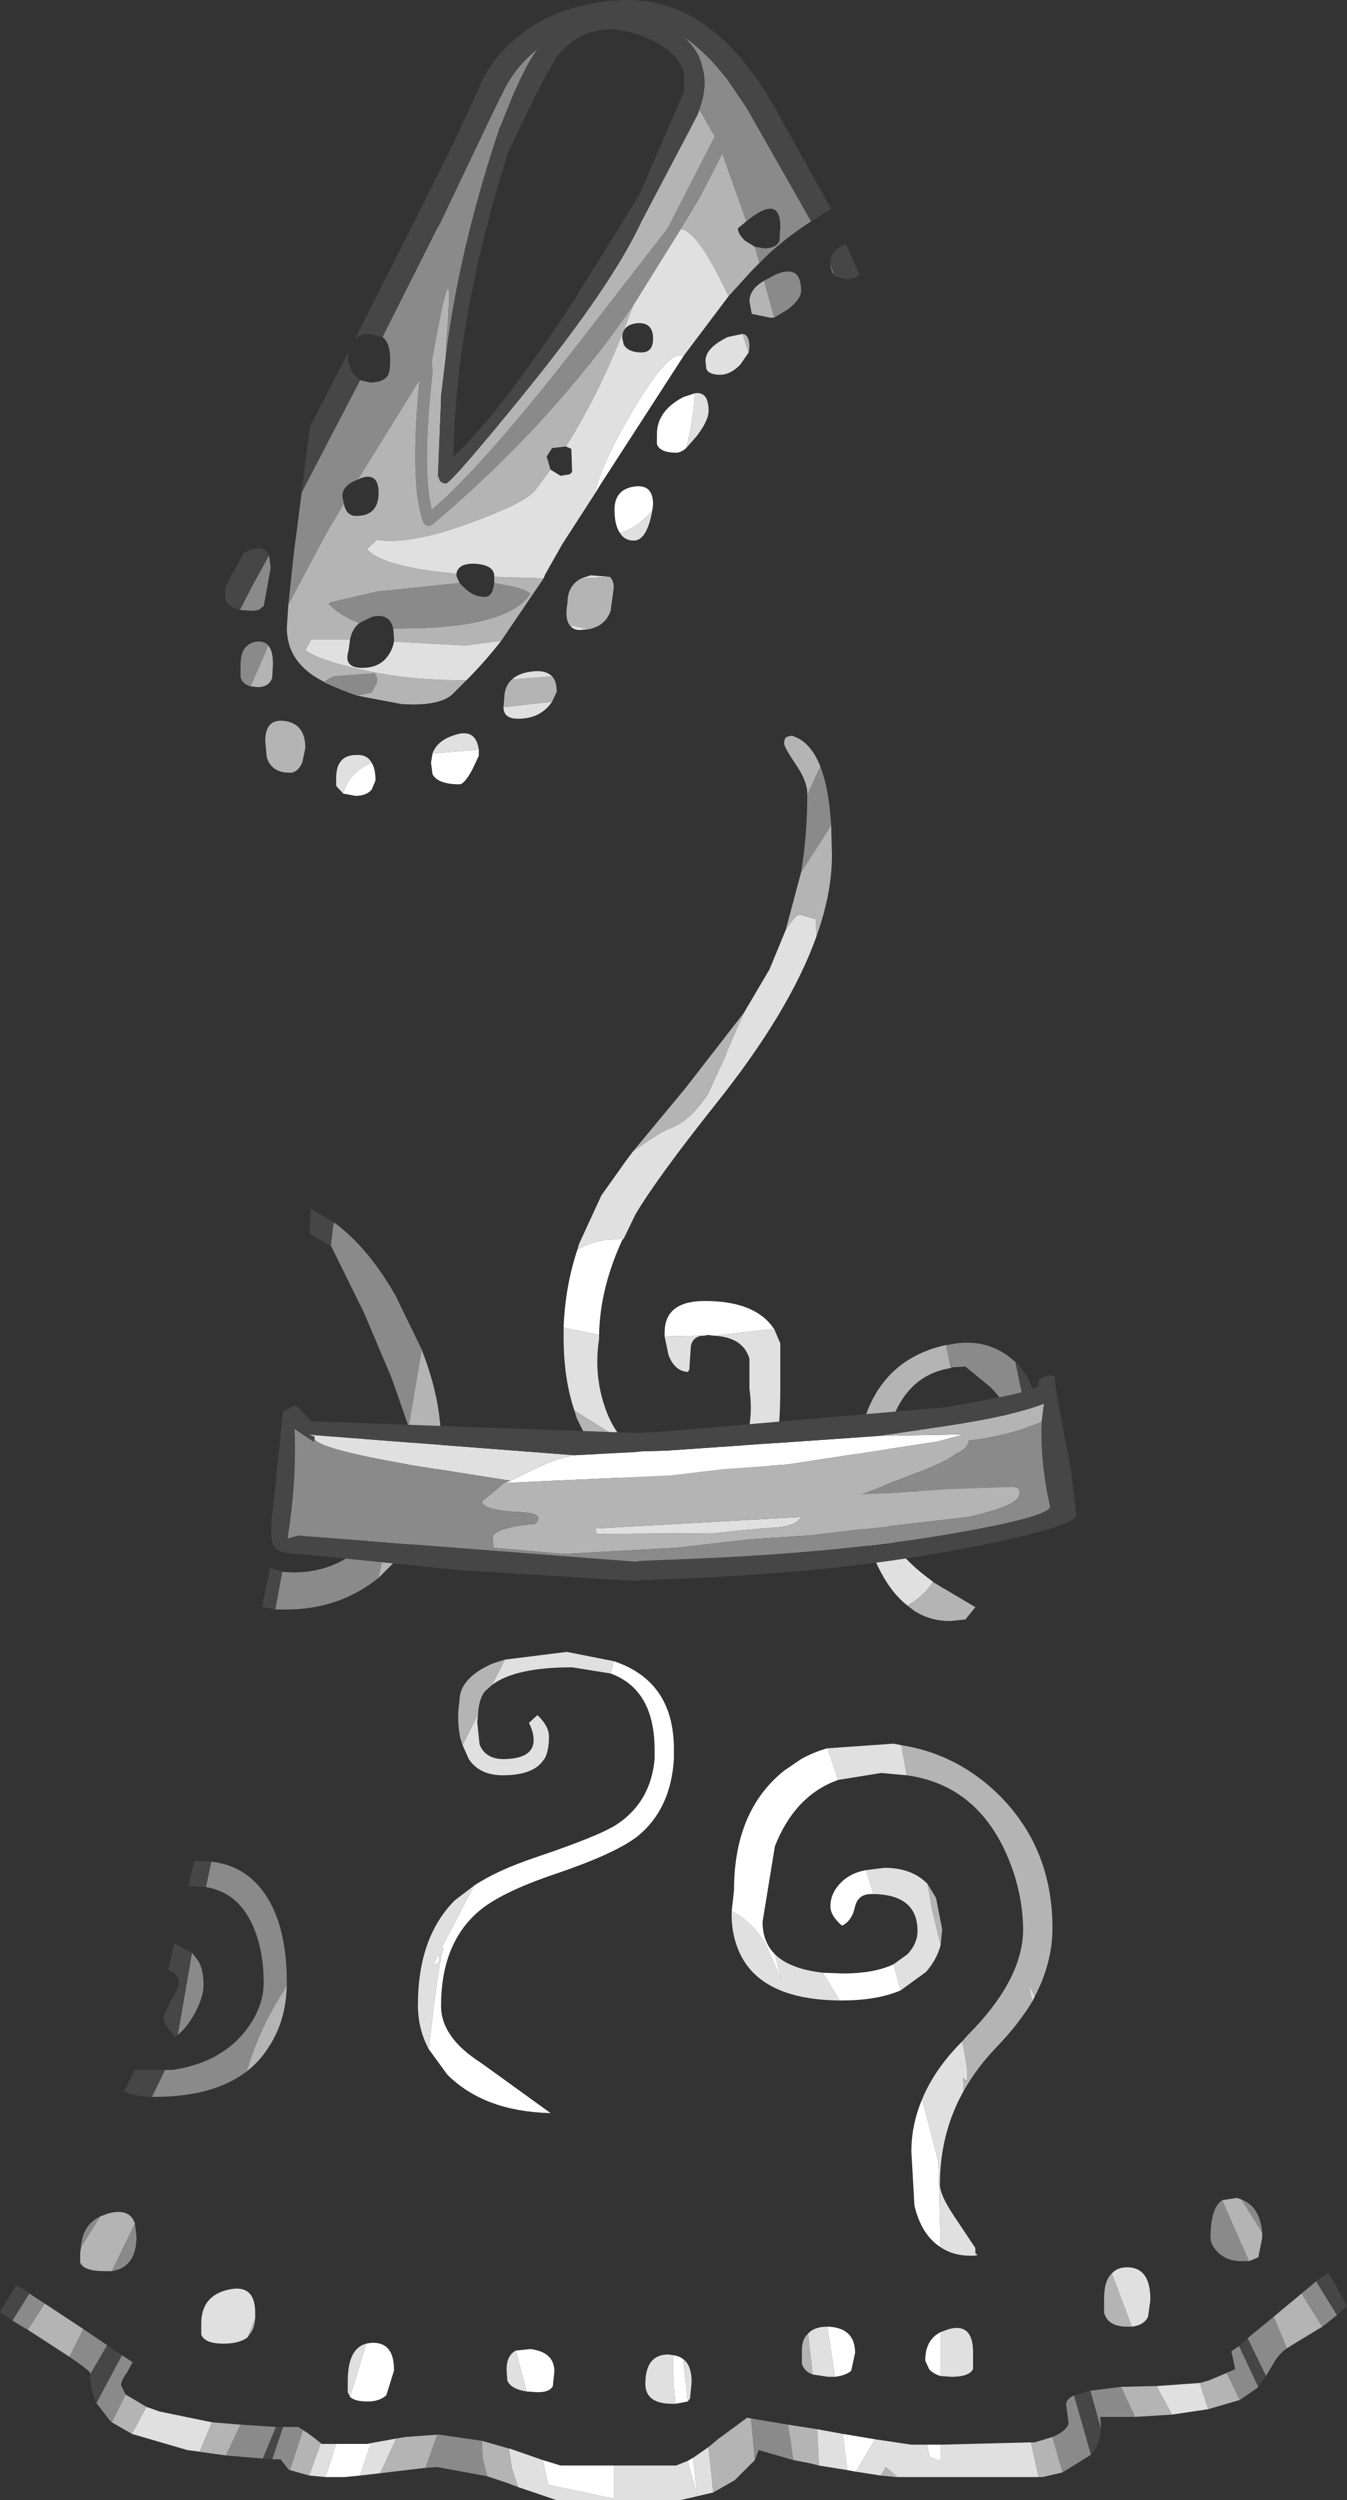 <?xml version="1.0" encoding="UTF-8" standalone="no"?>
<svg xmlns:ffdec="https://www.free-decompiler.com/flash" xmlns:xlink="http://www.w3.org/1999/xlink" ffdec:objectType="shape" height="162.1px" width="87.35px" xmlns="http://www.w3.org/2000/svg">
  <rect width="100%" height="100%" fill="#333333" stroke="none"/>
  <g transform="matrix(1.0, 0.0, 0.0, 1.0, 39.85, 136.1)">
    <path d="M8.55 -121.75 L7.0 -126.1 6.95 -126.05 5.5 -123.25 4.3 -121.25 1.25 -116.35 Q-4.1 -108.6 -11.8 -102.1 L-12.0 -102.0 -12.25 -102.05 -12.4 -102.25 Q-13.3 -104.65 -12.65 -111.45 L-16.65 -105.0 Q-17.65 -104.65 -17.65 -103.9 L-17.55 -103.45 -18.7 -101.5 -21.15 -96.9 -20.8 -100.2 -20.3 -104.05 -20.3 -104.15 -16.5 -111.45 -15.85 -111.3 Q-15.0 -111.3 -14.7 -111.75 -14.55 -112.0 -14.55 -112.8 -14.55 -113.9 -15.05 -114.25 L-11.55 -121.2 -11.3 -121.65 -8.25 -128.05 -7.55 -129.5 -7.3 -130.0 Q-6.45 -131.8 -4.95 -132.95 -5.55 -132.25 -6.55 -130.0 L-7.4 -127.9 -7.5 -127.7 -7.5 -127.65 Q-10.1 -119.85 -10.95 -112.9 L-10.9 -114.05 Q-10.3 -121.35 -11.85 -112.65 L-11.8 -112.05 -11.8 -112.0 Q-12.5 -105.65 -11.85 -103.05 -8.55 -105.85 -2.4 -113.75 L3.45 -121.3 6.5 -127.25 5.5 -129.0 Q6.05 -130.55 5.7 -131.7 5.45 -132.95 4.35 -133.8 5.9 -132.8 7.35 -130.9 L8.2 -129.65 8.6 -129.05 12.75 -121.75 Q10.75 -120.45 9.4 -119.05 L9.1 -120.1 9.7 -120.0 Q10.5 -120.0 10.7 -120.5 L10.75 -121.4 Q10.75 -123.55 8.55 -121.75 M14.3 -118.2 L14.1 -118.5 14.0 -118.85 14.0 -118.9 14.3 -118.2 M9.7 -117.9 L10.45 -118.3 Q12.1 -119.0 12.1 -117.25 12.1 -116.7 11.25 -116.05 L10.35 -115.5 9.7 -117.9 M13.35 -86.4 Q13.9 -85.0 14.05 -82.6 L13.45 -81.65 12.1 -79.55 Q12.5 -81.95 12.5 -84.55 L12.65 -84.9 13.35 -86.4 M21.5 -48.9 L21.6 -48.9 Q23.85 -49.4 25.5 -48.2 L26.0 -47.8 26.65 -44.65 27.0 -42.9 27.15 -42.35 27.1 -42.3 26.65 -41.15 Q25.75 -39.35 23.95 -38.8 L23.3 -40.95 Q24.75 -41.65 25.65 -44.3 25.65 -44.8 24.4 -46.15 L22.75 -47.5 21.9 -47.45 21.8 -47.4 21.5 -48.9 M19.9 -41.7 Q20.15 -42.25 20.75 -42.25 L21.45 -41.95 19.9 -41.7 M41.15 10.5 L40.6 10.5 Q39.75 10.5 39.15 9.95 38.65 9.45 38.65 9.0 38.65 7.05 39.4 6.55 L41.15 10.5 M40.65 6.5 Q41.85 6.95 42.0 8.65 L40.65 6.5 M44.55 12.6 L45.45 11.85 45.5 11.8 46.85 14.0 45.9 14.75 44.55 12.6 M43.6 16.15 Q43.1 16.5 42.75 17.1 L42.25 17.95 41.05 15.5 42.75 14.1 43.6 16.15 M41.75 18.65 L41.65 18.75 40.55 19.5 39.7 17.75 40.25 17.5 40.0 16.35 40.5 16.0 41.75 18.65 M33.75 20.6 L31.5 20.6 31.55 21.4 30.85 18.9 32.85 18.65 33.75 20.6 M30.9 23.05 L29.05 24.2 28.4 21.9 Q29.25 21.55 29.45 21.05 L29.3 19.9 Q29.2 19.5 29.8 19.2 L30.9 23.05 M11.6 23.4 L9.35 22.75 9.1 23.4 8.85 20.7 11.25 21.1 11.6 23.4 M-8.25 24.45 L-11.5 23.85 -12.25 23.9 -11.5 21.75 -11.35 21.75 -8.6 22.15 -8.55 23.25 -8.25 24.45 M-21.05 24.05 L-21.15 24.0 -21.65 23.35 -22.2 23.35 -21.5 21.25 -20.5 21.25 -20.2 21.45 -21.05 24.05 M-22.8 23.3 L-25.2 23.1 -24.25 21.1 -21.95 21.25 -22.8 23.3 M-32.6 20.95 L-32.75 20.8 -33.6 19.7 -31.95 16.6 -31.25 17.05 -31.6 17.7 Q-32.0 18.25 -32.0 18.55 L-31.7 19.15 -32.6 20.95 M-34.0 17.85 L-34.0 17.75 Q-34.1 17.55 -35.35 16.7 L-34.45 14.9 -32.9 15.95 -34.0 17.85 M-38.05 14.95 L-38.4 14.75 -39.05 14.35 -37.95 12.6 -36.95 13.25 -38.05 14.95 M-22.4 -100.1 L-22.3 -99.3 -22.5 -98.15 -22.75 -96.8 -22.95 -96.65 Q-23.1 -96.5 -23.5 -96.5 L-24.3 -96.55 -23.5 -98.1 -22.4 -100.1 M-7.8 -98.3 L-6.75 -98.1 Q-5.75 -97.9 -5.45 -97.6 -6.95 -95.35 -13.9 -95.35 L-14.35 -95.35 Q-14.6 -96.4 -15.75 -96.1 L-16.55 -95.7 Q-17.75 -96.15 -18.55 -96.95 L-18.4 -97.05 -15.4 -97.75 -10.05 -98.3 -9.75 -98.0 Q-9.15 -97.4 -8.4 -97.4 -7.9 -97.4 -7.8 -98.3 M-18.85 -91.9 L-18.25 -92.25 -15.55 -92.45 -15.4 -92.15 -15.4 -91.85 -15.75 -91.2 -16.7 -91.0 Q-17.75 -91.35 -18.8 -91.85 L-18.85 -91.9 M-23.6 -91.6 Q-24.15 -91.75 -24.25 -92.2 L-24.25 -93.0 Q-24.25 -94.35 -23.2 -94.5 -22.7 -94.55 -22.45 -94.25 L-23.6 -91.6 M-18.2 -56.85 Q-16.0 -55.25 -14.2 -52.1 L-12.5 -48.6 -13.35 -43.6 -14.45 -46.75 -16.25 -51.0 -18.3 -55.15 -18.3 -55.2 -18.4 -55.3 -18.25 -56.6 -18.2 -56.8 -18.2 -56.85 M-15.3 -33.8 Q-16.3 -33.0 -17.45 -32.5 -19.2 -31.75 -21.3 -31.75 L-21.35 -31.75 -22.0 -31.75 -21.55 -34.2 -20.9 -34.15 -20.85 -34.15 Q-16.75 -34.15 -14.55 -38.25 L-14.3 -38.65 -15.3 -33.8 M-20.0 -43.55 L-19.45 -43.55 Q-16.55 -43.55 -15.75 -42.3 L-15.55 -41.05 Q-15.55 -40.35 -16.05 -38.95 -16.75 -37.05 -17.8 -37.05 -18.95 -37.05 -19.2 -37.6 L-19.25 -38.2 Q-19.25 -38.8 -18.5 -39.7 -17.75 -40.65 -17.75 -40.9 -17.75 -41.55 -18.0 -41.25 L-19.75 -41.25 -20.35 -41.2 -20.1 -42.9 -20.0 -43.55 M-26.15 -15.4 Q-23.45 -15.1 -22.15 -12.4 -21.25 -10.45 -21.25 -7.6 L-21.25 -7.4 -21.4 -7.1 Q-22.7 -5.15 -23.55 -2.75 L-23.85 -1.8 Q-26.0 -0.15 -29.85 -0.15 L-30.0 -0.15 -29.15 -1.9 -28.65 -1.9 Q-25.6 -2.35 -23.95 -4.4 -22.75 -5.95 -22.75 -7.55 -22.75 -9.5 -23.35 -11.0 -24.3 -13.4 -26.5 -13.75 L-26.15 -15.4 M-27.4 -9.5 L-26.95 -8.9 Q-26.65 -8.3 -26.65 -7.4 -26.65 -6.65 -27.2 -5.6 -27.75 -4.6 -28.35 -4.15 L-28.3 -4.3 -27.4 -9.5 M-31.1 8.05 L-31.0 8.9 Q-31.0 10.9 -32.6 11.15 L-31.1 8.05 M-34.6 9.6 Q-34.5 8.15 -33.35 7.6 L-34.6 9.6" fill="#8a8a8a" fill-rule="evenodd" stroke="none"/>
    <path d="M4.3 -121.25 L5.5 -123.25 6.95 -126.05 7.0 -126.1 8.55 -121.75 8.0 -121.3 Q8.0 -120.95 8.45 -120.5 L9.1 -120.1 9.4 -119.05 8.9 -118.55 7.4 -116.9 7.0 -117.7 Q5.3 -121.15 4.3 -121.25 M5.5 -129.0 L6.5 -127.25 3.45 -121.3 -2.4 -113.75 Q-8.55 -105.85 -11.85 -103.05 -12.5 -105.65 -11.8 -112.0 L-11.8 -112.05 -11.85 -112.65 Q-10.3 -121.35 -10.9 -114.05 L-10.95 -112.9 -11.25 -110.4 -11.25 -110.15 -11.45 -105.25 -11.3 -104.9 -11.15 -104.8 -10.95 -104.75 Q-10.6 -104.75 -5.65 -110.85 -0.15 -117.65 1.75 -121.75 L4.75 -127.45 5.4 -128.7 5.5 -129.0 M-21.15 -96.9 L-18.7 -101.5 -17.55 -103.45 Q-17.4 -102.65 -16.75 -102.65 -15.3 -102.65 -15.3 -104.15 -15.3 -105.5 -16.45 -105.1 L-16.65 -105.0 -12.65 -111.45 Q-13.3 -104.65 -12.4 -102.25 L-12.25 -102.05 -12.0 -102.0 -11.8 -102.1 Q-4.1 -108.6 1.25 -116.35 L1.15 -116.15 Q-0.7 -111.05 -3.15 -107.15 L-4.05 -107.05 -4.4 -106.5 -4.15 -105.65 -5.15 -104.3 Q-5.8 -103.5 -9.35 -102.2 -13.3 -100.75 -15.4 -101.1 L-16.05 -100.5 Q-15.1 -99.35 -10.25 -98.9 L-10.25 -98.75 -10.05 -98.3 -15.4 -97.75 -18.4 -97.05 -18.55 -96.95 Q-17.75 -96.15 -16.55 -95.7 -17.0 -95.35 -17.15 -94.65 L-19.65 -94.65 -20.05 -93.95 Q-19.25 -93.35 -16.9 -92.8 -13.7 -92.0 -9.95 -92.0 L-9.6 -92.0 -10.5 -91.1 Q-11.35 -90.3 -13.8 -90.45 L-16.7 -91.0 -15.75 -91.2 -15.4 -91.85 -15.4 -92.15 -15.55 -92.45 -18.25 -92.25 -18.85 -91.9 Q-21.25 -93.1 -21.25 -95.4 L-21.15 -96.9 M10.35 -115.5 L10.1 -115.5 8.9 -115.75 8.75 -116.55 Q8.75 -117.35 9.7 -117.9 L10.35 -115.5 M-7.8 -98.7 L-4.6 -98.6 -7.35 -94.55 -9.7 -94.25 -14.3 -94.5 -14.3 -94.75 -14.35 -95.35 -13.9 -95.35 Q-6.95 -95.35 -5.45 -97.6 -5.75 -97.9 -6.75 -98.1 L-7.8 -98.3 -7.8 -98.7 M8.3 -114.45 L8.35 -114.45 Q8.75 -114.35 8.75 -113.6 L8.7 -113.25 8.3 -114.45 M12.5 -84.55 L12.5 -84.65 Q12.5 -85.45 11.75 -86.55 11.0 -87.65 11.0 -87.9 11.0 -88.3 11.25 -88.35 L11.5 -88.4 Q12.7 -88.05 13.35 -86.4 L12.65 -84.9 12.5 -84.55 M14.05 -82.6 L14.1 -80.65 Q14.1 -78.2 13.1 -75.4 L13.05 -76.5 12.0 -76.8 Q11.75 -76.8 11.1 -75.8 L12.1 -79.55 13.45 -81.65 14.05 -82.6 M0.9 -42.4 L1.6 -41.85 Q1.8 -41.75 2.05 -41.6 L0.3 -40.25 -0.4 -40.85 -1.4 -42.05 -2.45 -44.15 -2.6 -44.65 0.2 -42.9 0.9 -42.4 M1.2 -61.45 L4.6 -65.55 8.4 -70.45 7.3 -67.95 7.2 -67.65 6.1 -65.25 6.1 -65.2 5.65 -64.6 Q4.75 -63.4 3.65 -62.95 3.25 -62.9 1.2 -61.45 M23.95 -38.8 L22.1 -38.55 Q20.2 -38.55 19.75 -39.45 19.5 -39.9 19.65 -40.45 L19.85 -41.65 19.9 -41.7 21.45 -41.95 21.65 -41.6 21.85 -40.8 23.3 -40.95 23.95 -38.8 M21.8 -47.4 Q18.95 -46.95 17.9 -43.75 L17.5 -40.65 17.5 -40.45 17.4 -40.55 15.75 -42.0 Q16.5 -47.8 21.5 -48.9 L21.8 -47.4 M20.65 -33.55 L20.7 -33.5 23.4 -31.9 22.75 -31.1 21.75 -31.0 Q20.5 -31.0 19.45 -31.65 L19.0 -32.0 Q20.15 -32.7 20.65 -33.55 M20.3 -13.95 L20.85 -13.05 21.25 -11.0 21.15 -10.0 20.6 -12.25 20.3 -13.95 M18.6 -22.95 Q20.2 -22.7 21.6 -22.05 23.55 -21.15 25.15 -19.5 28.4 -16.1 28.4 -11.1 28.4 -8.85 27.25 -6.65 L26.85 -7.45 27.1 -6.35 Q26.2 -4.85 24.75 -3.35 23.5 -2.05 22.65 -0.55 L22.6 -1.4 Q23.2 -0.55 22.55 -3.75 L22.9 -4.15 Q26.5 -7.75 26.5 -11.05 26.45 -13.75 25.25 -16.25 23.25 -20.4 18.95 -21.0 L18.6 -22.95 M-7.95 -26.85 L-8.4 -26.45 Q-8.8 -25.95 -8.85 -24.95 L-9.85 -22.95 -10.0 -23.4 Q-10.25 -24.65 -10.05 -25.85 -10.05 -27.3 -7.9 -28.25 L-7.1 -28.5 -7.95 -26.85 M42.0 8.65 L42.0 9.0 41.75 10.25 41.15 10.5 39.4 6.55 40.35 6.4 40.65 6.5 42.0 8.65 M45.9 14.75 L44.25 15.75 43.6 16.15 42.75 14.1 44.55 12.6 45.9 14.75 M40.55 19.5 L38.5 20.1 37.95 18.4 38.5 18.25 39.7 17.75 40.55 19.5 M36.15 20.45 L33.75 20.6 32.85 18.65 34.95 18.6 35.15 18.6 36.15 20.45 M29.05 24.2 L27.75 24.5 27.5 24.5 27.0 22.25 27.25 22.25 28.4 21.9 29.05 24.2 M18.35 24.5 L18.25 24.5 17.25 24.4 17.6 23.85 18.35 24.5 M13.25 23.75 L12.65 23.6 11.6 23.4 11.25 21.1 13.15 21.4 13.25 23.75 M9.1 23.4 L7.8 24.7 6.4 25.5 6.1 22.55 6.7 22.05 8.6 20.65 8.85 20.7 9.1 23.4 M-6.25 25.15 L-7.05 24.85 -8.25 24.45 -8.55 23.25 -8.6 22.15 -6.85 22.65 -6.65 23.95 -6.25 25.15 M-12.25 23.9 L-15.2 24.25 -14.15 22.0 -13.55 21.9 -11.5 21.75 -12.25 23.9 M-19.8 24.4 L-21.05 24.05 -20.2 21.45 Q-19.65 21.8 -19.05 22.3 L-19.8 24.4 M-25.2 23.1 L-27.7 22.75 -26.9 22.85 -26.1 20.95 -24.25 21.1 -25.2 23.1 M-31.3 21.7 L-32.6 20.95 -31.7 19.15 -30.35 19.95 -31.3 21.7 M-35.35 16.7 L-38.05 14.95 -36.95 13.25 -34.45 14.9 -35.35 16.7 M33.55 14.75 L33.25 14.75 Q32.0 14.75 31.75 13.85 L31.75 12.9 Q31.75 11.75 32.25 11.3 L33.55 14.75 M12.85 17.85 Q12.3 17.65 12.15 17.15 L12.15 16.3 Q12.15 15.55 12.55 15.2 L12.85 17.85 M-0.3 -98.7 Q-0.05 -98.45 -0.05 -98.0 L-0.25 -96.5 Q-0.6 -95.5 -1.7 -95.3 L-2.55 -95.5 -2.85 -95.5 Q-3.25 -95.9 -3.05 -97.0 -3.05 -98.15 -2.15 -98.6 L-0.3 -98.7 M-7.2 -90.25 L-7.15 -90.8 Q-7.15 -91.6 -6.65 -92.05 L-4.05 -92.25 Q-3.75 -91.95 -3.75 -91.25 L-4.05 -90.6 -7.2 -90.25 M-20.05 -87.6 L-20.25 -86.65 Q-20.55 -86.0 -21.05 -86.0 -22.25 -86.0 -22.55 -87.0 L-22.65 -88.05 Q-22.65 -89.55 -21.35 -89.35 -20.05 -89.15 -20.05 -87.6 M-22.45 -94.25 Q-22.15 -93.9 -22.15 -93.05 L-22.2 -92.15 Q-22.4 -91.55 -23.15 -91.55 L-23.6 -91.6 -22.45 -94.25 M-12.5 -48.6 L-12.45 -48.45 Q-11.25 -45.35 -11.25 -42.55 L-11.45 -41.3 -11.65 -39.9 Q-11.65 -38.7 -12.45 -37.25 -12.95 -36.35 -13.8 -35.3 L-15.3 -33.8 -14.3 -38.65 Q-13.15 -41.0 -13.15 -42.65 L-13.35 -43.6 -12.5 -48.6 M-21.25 -7.4 Q-21.3 -5.15 -22.35 -3.5 -22.95 -2.5 -23.85 -1.8 L-23.55 -2.75 Q-22.7 -5.15 -21.4 -7.1 L-21.25 -7.4 M-32.6 11.15 L-33.1 11.15 Q-34.4 11.15 -34.65 10.6 L-34.65 10.0 -34.6 9.6 -33.35 7.6 -32.8 7.4 Q-31.45 7.05 -31.1 8.05 L-32.6 11.15 M-23.3 14.2 Q-23.35 14.8 -23.55 15.1 L-23.8 15.45 -23.3 14.2" fill="#b4b4b4" fill-rule="evenodd" stroke="none"/>
    <path d="M4.3 -121.25 Q5.3 -121.15 7.0 -117.7 L7.4 -116.9 4.5 -113.05 4.2 -113.05 Q3.25 -113.05 0.9 -109.0 -0.85 -105.95 -1.3 -104.05 L-3.4 -100.8 -4.5 -98.85 -4.6 -98.6 -7.8 -98.7 -7.8 -98.75 Q-7.8 -99.45 -9.0 -99.55 -10.15 -99.6 -10.25 -98.9 -15.1 -99.35 -16.05 -100.5 L-15.4 -101.1 Q-13.3 -100.75 -9.35 -102.2 -5.8 -103.5 -5.15 -104.3 L-4.15 -105.65 -3.5 -105.25 -2.9 -105.35 -2.75 -105.5 -2.8 -107.0 -3.15 -107.15 Q-0.7 -111.05 1.15 -116.15 L1.25 -116.35 4.3 -121.25 M2.5 -114.15 Q2.5 -115.2 1.5 -115.15 0.5 -115.05 0.5 -114.2 L0.6 -113.75 Q0.9 -113.25 1.75 -113.25 2.5 -113.25 2.5 -114.15 M8.7 -113.25 L8.15 -112.45 Q7.5 -111.8 6.85 -111.8 6.1 -111.8 5.95 -112.2 L5.9 -112.7 Q5.9 -113.55 7.35 -114.25 L8.3 -114.45 8.7 -113.25 M5.2 -110.6 Q6.1 -110.75 6.1 -109.45 6.1 -108.85 5.35 -107.85 L4.65 -107.05 Q5.1 -108.7 5.2 -110.6 M2.45 -103.0 Q2.1 -101.05 1.25 -101.05 0.65 -101.05 0.35 -101.55 1.4 -101.8 2.45 -103.0 M13.1 -75.4 Q11.35 -70.5 6.55 -64.5 2.7 -59.65 1.35 -57.35 L0.6 -55.8 -0.55 -55.7 -0.65 -55.7 Q-1.7 -55.5 -2.4 -55.1 L-2.3 -55.45 -0.85 -58.6 0.75 -60.85 1.2 -61.45 Q3.25 -62.9 3.65 -62.95 4.75 -63.4 5.65 -64.6 L6.1 -65.2 6.1 -65.25 7.2 -67.65 7.3 -67.95 8.4 -70.45 10.05 -73.25 11.1 -75.8 Q11.75 -76.8 12.0 -76.8 L13.05 -76.5 13.1 -75.4 M-1.0 -49.55 L-1.0 -49.3 Q-1.35 -47.05 -0.65 -44.95 -0.15 -43.4 0.9 -42.4 L0.2 -42.9 -2.6 -44.65 Q-3.3 -46.7 -3.3 -49.4 L-3.3 -50.05 -3.2 -50.0 -1.0 -49.55 M2.05 -41.6 Q3.55 -40.8 5.75 -40.8 L6.2 -40.8 7.1 -39.8 8.15 -38.95 6.1 -38.55 Q2.5 -38.55 0.3 -40.25 L2.05 -41.6 M8.65 -43.05 L8.7 -43.4 Q8.95 -44.7 8.75 -46.05 L8.75 -48.0 Q8.35 -49.4 6.45 -49.5 L10.35 -49.95 10.75 -49.0 10.75 -46.15 Q10.75 -43.5 10.45 -42.2 L9.05 -42.9 8.65 -43.05 M5.65 -49.5 Q5.05 -49.4 4.95 -48.8 L4.85 -47.3 4.75 -47.15 Q3.9 -47.2 3.5 -48.25 L3.25 -49.45 5.65 -49.5 M17.5 -40.45 L17.4 -39.85 Q17.4 -37.15 18.3 -35.8 19.0 -34.75 20.65 -33.55 20.15 -32.7 19.0 -32.0 17.65 -33.05 16.75 -35.3 15.85 -37.45 15.6 -39.8 15.6 -41.0 15.75 -42.0 L17.4 -40.55 17.5 -40.45 M18.95 -21.0 L17.3 -21.15 14.5 -20.7 14.0 -22.2 13.8 -22.75 18.1 -23.05 18.6 -22.95 18.95 -21.0 M10.4 -9.4 Q11.35 -8.45 13.5 -8.2 L14.6 -6.4 Q9.3 -6.45 8.0 -9.75 7.55 -10.9 7.6 -12.2 8.85 -11.55 9.75 -10.15 L10.8 -7.8 10.4 -9.4 M18.1 -8.75 L19.0 -9.4 Q19.65 -10.1 19.65 -10.9 19.65 -13.25 16.8 -13.3 L16.3 -14.85 17.5 -15.0 Q19.3 -15.0 20.3 -13.95 L20.6 -12.25 21.15 -10.0 Q20.9 -9.05 20.2 -8.25 L18.55 -7.05 18.1 -8.75 M27.25 -6.65 L27.1 -6.35 26.85 -7.45 27.25 -6.65 M22.65 -0.55 Q21.1 2.2 21.1 5.55 21.1 6.2 22.0 7.55 L23.4 9.65 23.4 10.0 Q23.75 10.15 23.1 10.15 21.95 10.15 21.15 9.6 L21.0 4.05 19.95 0.0 Q20.75 -1.95 22.55 -3.75 23.2 -0.55 22.6 -1.4 L22.65 -0.55 M-12.05 -3.25 Q-12.75 -4.55 -12.75 -6.1 -12.75 -10.5 -10.35 -12.9 L-9.1 -13.85 -11.25 -9.75 -11.05 -9.8 Q-11.3 -9.8 -12.05 -3.25 M-0.25 -27.6 L-2.75 -28.0 Q-6.45 -28.0 -7.95 -26.85 L-7.1 -28.5 -3.1 -29.0 -0.05 -28.4 -0.25 -27.6 M-8.85 -24.95 L-8.9 -24.45 -8.75 -23.0 Q-8.4 -22.1 -7.3 -22.05 L-7.1 -22.05 Q-5.35 -22.1 -5.25 -23.15 -5.2 -23.7 -5.55 -24.4 L-5.0 -24.9 Q-4.25 -24.2 -4.25 -23.5 -4.25 -22.55 -4.55 -22.05 L-4.6 -22.0 Q-5.25 -21.0 -7.25 -21.0 -8.75 -21.0 -9.45 -22.05 L-9.85 -22.95 -8.85 -24.95 M38.5 20.1 L36.15 20.45 35.15 18.6 37.95 18.4 38.5 20.1 M27.5 24.5 L18.35 24.5 17.6 23.85 17.25 24.4 15.65 24.15 16.9 22.05 19.25 22.4 20.25 22.4 20.45 23.2 21.15 23.45 21.15 22.4 27.0 22.25 27.5 24.5 M15.1 24.05 L13.25 23.75 13.15 21.4 14.8 21.7 15.1 24.05 M6.4 25.5 L4.25 26.0 -3.75 26.0 -6.25 25.15 -6.65 23.95 -6.85 22.65 -6.8 22.65 -4.65 23.4 -4.3 25.0 -0.05 25.9 -0.05 23.75 4.0 23.75 4.75 23.45 5.35 25.7 5.1 23.25 6.1 22.55 6.4 25.5 M-15.2 24.25 L-16.5 24.4 -15.8 22.3 -14.15 22.0 -15.2 24.25 M-18.75 24.5 L-19.8 24.4 -19.05 22.3 -19.0 22.35 -18.05 22.35 -18.75 24.5 M-27.7 22.75 L-31.3 21.7 -30.35 19.95 -29.5 20.25 -26.1 20.95 -26.9 22.85 -27.7 22.75 M32.25 11.3 Q32.6 10.9 33.25 10.9 34.75 10.9 34.75 13.0 L34.6 14.1 Q34.35 14.65 33.55 14.75 L32.25 11.3 M21.15 15.1 L21.7 14.9 Q23.25 14.5 23.25 16.4 L23.25 17.5 Q23.0 18.0 21.85 18.0 L21.15 17.95 21.15 15.1 M3.8 16.6 L3.8 18.0 3.95 19.75 3.75 19.75 Q2.0 19.75 2.0 18.45 2.0 16.55 3.5 16.55 L3.8 16.6 M4.75 19.6 L4.45 16.85 Q5.0 17.25 5.0 18.35 L4.9 19.4 4.75 19.6 M14.3 18.0 L13.85 18.0 12.85 17.85 12.55 15.2 Q12.95 14.75 13.8 14.75 L14.3 18.0 M-2.15 -98.6 L-1.55 -98.8 -0.3 -98.7 -2.15 -98.6 M-1.7 -95.3 L-2.25 -95.25 Q-2.65 -95.25 -2.85 -95.5 L-2.55 -95.5 -1.7 -95.3 M-14.3 -94.5 L-9.7 -94.25 -7.35 -94.55 Q-8.4 -93.2 -9.6 -92.0 L-9.95 -92.0 Q-13.7 -92.0 -16.9 -92.8 -19.25 -93.35 -20.05 -93.95 L-19.65 -94.65 -17.15 -94.65 -17.25 -93.9 Q-17.6 -92.8 -16.35 -92.8 -15.3 -92.8 -14.75 -93.5 -14.4 -93.95 -14.3 -94.5 M-6.65 -92.05 Q-6.2 -92.45 -5.45 -92.55 -4.5 -92.7 -4.05 -92.25 L-6.65 -92.05 M-4.05 -90.6 Q-4.8 -89.5 -6.25 -89.5 -7.2 -89.5 -7.2 -90.25 L-4.05 -90.6 M-11.8 -87.25 Q-11.5 -88.1 -10.35 -88.45 -9.0 -88.9 -8.8 -87.5 L-11.8 -87.25 M-17.6 -84.65 L-18.05 -85.15 -18.05 -85.65 Q-18.05 -87.15 -16.75 -87.15 -16.05 -87.2 -15.75 -86.65 -17.2 -86.05 -17.6 -84.65 M-11.4 -9.25 L-11.4 -9.4 -11.75 -8.75 Q-11.25 -8.75 -11.4 -9.25 M-17.15 19.3 L-17.3 19.0 -17.3 18.3 Q-17.3 16.15 -16.1 15.85 L-17.15 19.3 M-5.7 18.95 Q-6.7 18.8 -6.95 18.25 L-7.0 17.55 Q-7.0 16.6 -6.4 16.3 L-5.7 18.95 M-23.8 15.45 Q-24.35 15.85 -25.35 15.85 -26.6 15.85 -26.8 15.25 L-26.8 14.55 Q-26.8 12.75 -25.05 12.35 -23.3 11.95 -23.3 13.85 L-23.3 14.2 -23.8 15.45" fill="#e0e0e0" fill-rule="evenodd" stroke="none"/>
    <path d="M-1.3 -104.05 Q-0.85 -105.95 0.9 -109.0 3.25 -113.05 4.2 -113.05 L4.5 -113.05 -0.9 -104.7 -1.3 -104.05 M4.65 -107.05 Q4.3 -106.75 4.0 -106.75 2.95 -106.75 2.75 -107.3 L2.75 -107.95 Q2.75 -109.45 4.45 -110.35 L5.2 -110.6 Q5.1 -108.7 4.65 -107.05 M0.35 -101.55 Q0.0 -102.05 0.0 -103.05 0.0 -104.35 1.25 -104.55 2.5 -104.75 2.5 -103.4 L2.45 -103.0 Q1.4 -101.8 0.35 -101.55 M0.6 -55.8 L0.5 -55.7 Q-0.95 -52.55 -1.0 -49.55 L-3.2 -50.0 -3.3 -50.05 Q-3.2 -52.7 -2.4 -55.1 -1.7 -55.5 -0.65 -55.7 L-0.55 -55.7 0.6 -55.8 M6.2 -40.8 Q8.05 -41.05 8.65 -43.05 L9.05 -42.9 10.45 -42.2 10.45 -42.15 10.4 -42.05 Q9.8 -39.85 8.25 -39.0 L8.15 -38.95 7.1 -39.8 6.2 -40.8 M6.45 -49.5 L6.05 -49.55 5.8 -49.5 5.65 -49.5 3.25 -49.45 3.25 -49.7 Q3.25 -51.75 5.85 -51.75 9.1 -51.75 10.3 -50.0 L10.35 -49.95 6.45 -49.5 M14.5 -20.7 Q11.7 -19.7 10.4 -16.4 L9.6 -11.5 Q9.6 -10.2 10.4 -9.4 L10.8 -7.8 9.75 -10.15 Q8.85 -11.55 7.6 -12.2 L7.75 -13.55 Q7.75 -18.7 11.0 -21.3 L12.1 -22.05 Q12.9 -22.5 13.8 -22.75 L14.0 -22.2 14.5 -20.7 M13.5 -8.2 L14.8 -8.15 Q16.85 -8.15 18.1 -8.75 L18.55 -7.05 Q17.0 -6.4 14.75 -6.4 L14.6 -6.4 13.5 -8.2 M16.8 -13.3 L16.65 -13.3 Q15.8 -13.3 15.6 -12.5 15.4 -11.55 14.75 -11.25 14.0 -11.9 14.0 -12.5 14.0 -13.45 14.85 -14.2 15.45 -14.7 16.3 -14.85 L16.8 -13.3 M21.15 9.6 Q19.9 8.8 19.45 6.9 L19.25 3.4 Q19.25 1.65 19.95 0.0 L21.0 4.05 21.15 9.6 M-0.05 -28.4 Q3.85 -27.1 3.85 -22.7 L3.85 -22.05 Q3.65 -18.8 1.5 -17.05 0.1 -15.95 -3.7 -14.65 -7.45 -13.4 -8.9 -12.1 -11.25 -10.0 -11.25 -6.05 -11.25 -4.0 -8.65 -2.35 L-4.15 0.9 Q-8.45 0.8 -10.85 -1.6 L-12.05 -3.25 Q-11.3 -9.8 -11.05 -9.8 L-11.25 -9.75 -9.1 -13.85 Q-7.6 -14.85 -5.05 -15.7 -0.9 -17.1 0.2 -17.85 2.35 -19.3 2.6 -22.05 L2.6 -22.65 Q2.6 -26.55 -0.25 -27.6 L-0.05 -28.4 M15.65 24.15 L15.1 24.05 14.8 21.7 16.9 22.05 15.65 24.15 M-16.5 24.4 L-17.5 24.5 -18.75 24.5 -18.05 22.35 -16.0 22.35 -15.8 22.3 -16.5 24.4 M-4.65 23.4 L-3.5 23.75 -0.05 23.75 -0.05 25.9 -4.3 25.0 -4.65 23.4 M4.75 23.45 L5.1 23.25 5.35 25.7 4.75 23.45 M20.25 22.4 L21.15 22.4 21.15 23.45 20.45 23.2 20.25 22.4 M21.15 17.95 Q20.65 17.8 20.4 17.5 L20.15 16.95 Q20.15 15.6 21.15 15.1 L21.15 17.95 M3.95 19.75 L3.8 18.0 3.8 16.6 Q4.2 16.65 4.45 16.85 L4.75 19.6 3.95 19.75 M13.8 14.75 L13.9 14.75 Q15.6 14.85 15.6 16.45 L15.35 17.6 Q15.05 17.9 14.3 18.0 L13.8 14.75 M-8.8 -87.5 L-8.8 -87.1 -9.25 -86.15 Q-9.75 -85.25 -10.05 -85.25 -11.45 -85.25 -11.8 -85.9 L-11.9 -86.65 -11.8 -87.25 -8.8 -87.5 M-15.75 -86.65 Q-15.5 -86.25 -15.5 -85.5 L-15.75 -84.9 Q-16.1 -84.5 -16.8 -84.5 L-17.6 -84.65 Q-17.2 -86.05 -15.75 -86.65 M-11.4 -9.25 Q-11.25 -8.75 -11.75 -8.75 L-11.4 -9.4 -11.4 -9.25 M-16.1 15.85 L-15.8 15.8 Q-14.3 15.7 -14.3 17.55 L-14.3 17.6 -14.8 19.2 Q-15.25 19.6 -16.0 19.6 -16.85 19.6 -17.15 19.3 L-16.1 15.85 M-6.4 16.3 L-5.45 16.2 Q-3.9 16.4 -3.9 17.65 L-4.0 18.6 Q-4.2 19.0 -5.0 19.0 L-5.7 18.95 -6.4 16.3" fill="#ffffff" fill-rule="evenodd" stroke="none"/>
    <path d="M4.5 -130.15 L4.5 -131.4 Q4.1 -132.7 2.4 -133.5 -1.25 -135.25 -3.6 -132.6 -4.2 -131.95 -7.0 -126.0 L-7.0 -125.6 -7.0 -125.9 Q-10.3 -115.4 -10.45 -106.5 -7.5 -109.2 -2.65 -116.6 L1.6 -123.45 4.5 -130.15 M-10.95 -112.9 Q-10.1 -119.85 -7.5 -127.65 L-7.5 -127.7 -7.4 -127.9 -6.55 -130.0 Q-5.55 -132.25 -4.95 -132.95 -6.45 -131.8 -7.3 -130.0 L-7.55 -129.5 -8.25 -128.05 -11.3 -121.65 -11.55 -121.2 -15.05 -114.25 -15.9 -114.45 Q-16.5 -114.45 -16.85 -114.1 L-13.25 -121.2 -10.4 -126.9 -8.75 -130.5 Q-8.0 -132.2 -6.7 -133.35 L-5.7 -134.15 Q-3.7 -135.6 -0.65 -136.0 L-0.35 -136.05 -0.05 -136.05 Q5.95 -136.65 10.15 -129.55 L14.05 -122.55 12.75 -121.75 8.6 -129.05 8.2 -129.65 7.35 -130.9 Q5.9 -132.8 4.35 -133.8 5.45 -132.95 5.7 -131.7 6.05 -130.55 5.5 -129.0 L5.4 -128.7 4.75 -127.45 1.75 -121.75 Q-0.15 -117.65 -5.65 -110.85 -10.6 -104.75 -10.95 -104.75 L-11.15 -104.8 -11.3 -104.9 -11.45 -105.25 -11.25 -110.15 -11.25 -110.4 -10.95 -112.9 M-16.5 -111.45 L-20.3 -104.15 -19.75 -108.45 -17.45 -112.9 -17.25 -113.3 -17.3 -112.8 -17.05 -112.0 -16.5 -111.45 M14.0 -118.9 L14.0 -119.05 Q14.0 -119.55 14.4 -119.95 L15.0 -120.3 15.9 -118.25 Q15.45 -118.0 15.0 -118.0 L14.3 -118.2 14.0 -118.9 M26.0 -47.8 L26.1 -47.7 Q27.35 -46.45 27.35 -44.25 L27.15 -42.35 27.0 -42.9 26.65 -44.65 26.0 -47.8 M45.5 11.8 L46.3 11.25 47.5 13.4 46.85 14.0 45.5 11.8 M42.25 17.95 L41.75 18.65 40.5 16.0 41.05 15.5 42.25 17.95 M31.55 21.4 Q31.5 22.35 30.9 23.05 L29.8 19.2 30.85 18.9 31.55 21.4 M-22.2 23.35 L-22.8 23.3 -21.95 21.25 -21.5 21.25 -22.2 23.35 M-33.6 19.7 Q-34.0 18.85 -34.0 17.85 L-32.9 15.95 -31.95 16.6 -33.6 19.7 M-39.05 14.35 L-39.85 13.8 -38.8 12.05 Q-38.4 12.25 -37.95 12.6 L-39.05 14.35 M-24.3 -96.55 Q-25.05 -96.75 -25.25 -97.25 L-25.25 -98.0 -24.85 -98.8 -24.45 -99.5 -24.05 -100.25 -23.75 -100.4 Q-22.75 -100.8 -22.4 -100.1 L-23.5 -98.1 -24.3 -96.55 M-18.4 -55.3 L-19.75 -56.1 -19.75 -56.7 -19.7 -57.75 -18.2 -56.85 -18.2 -56.8 -18.25 -56.6 -18.4 -55.3 M-22.0 -31.75 L-22.85 -31.9 -22.35 -34.45 -21.55 -34.2 -22.0 -31.75 M-20.35 -41.2 L-21.3 -41.1 -21.2 -41.75 -20.95 -43.5 -20.0 -43.55 -20.1 -42.9 -20.35 -41.2 M-26.5 -13.75 L-27.25 -13.8 -27.65 -13.8 -27.25 -15.45 -26.15 -15.4 -26.5 -13.75 M-30.0 -0.15 Q-31.0 -0.15 -31.8 -0.5 L-31.1 -1.9 -31.05 -1.9 -29.15 -1.9 -30.0 -0.15 M-28.35 -4.15 L-28.5 -4.05 Q-29.25 -4.85 -29.25 -5.35 L-28.75 -6.45 Q-28.25 -7.2 -28.25 -7.5 -28.25 -7.9 -28.55 -8.15 L-28.95 -8.4 -28.55 -10.1 -27.4 -9.5 -28.3 -4.3 -28.35 -4.15" fill="#464646" fill-rule="evenodd" stroke="none"/>
    <path d="M-2.6 -41.75 L1.3 -41.95 1.7 -42.0 3.4 -42.05 17.15 -43.0 22.45 -43.1 22.65 -43.1 21.0 -42.65 11.2 -41.15 7.0 -40.85 3.7 -40.45 -7.15 -39.95 -6.75 -40.1 -5.0 -40.95 Q-3.75 -41.55 -2.6 -41.75" fill="#ffffff" fill-rule="evenodd" stroke="none"/>
    <path d="M-19.45 -42.85 L-19.45 -42.95 -19.8 -43.1 -19.45 -43.05 -2.6 -41.75 Q-3.75 -41.55 -5.0 -40.95 L-6.75 -40.1 -13.1 -41.1 Q-19.4 -42.2 -19.45 -42.85 M12.1 -37.75 Q11.75 -37.1 10.15 -37.05 L8.4 -36.9 6.5 -36.7 -1.15 -36.65 -1.25 -37.0 12.1 -37.75" fill="#e0e0e0" fill-rule="evenodd" stroke="none"/>
    <path d="M17.15 -43.0 L21.5 -43.65 Q25.85 -44.3 27.85 -45.1 L27.7 -43.9 27.55 -43.85 Q25.25 -42.95 22.95 -42.7 22.95 -42.2 22.15 -41.85 21.6 -41.4 19.3 -40.5 L16.2 -39.3 16.1 -39.25 15.65 -39.2 17.05 -39.25 21.7 -39.55 25.8 -39.7 Q26.35 -39.7 26.25 -39.25 26.3 -38.5 22.95 -37.75 L12.6 -36.55 8.8 -36.3 4.0 -35.75 -3.3 -35.35 -7.85 -35.75 -7.9 -36.5 Q-7.55 -37.1 -5.1 -37.3 L-5.05 -37.45 Q-4.95 -37.45 -4.95 -37.7 -4.95 -38.05 -6.7 -38.1 -8.55 -38.25 -8.6 -38.75 L-7.15 -39.95 3.7 -40.45 7.0 -40.85 11.2 -41.15 21.0 -42.65 22.65 -43.1 22.45 -43.1 17.15 -43.0 M12.1 -37.75 L-1.25 -37.0 -1.15 -36.65 6.5 -36.7 8.4 -36.9 10.15 -37.05 Q11.75 -37.1 12.1 -37.75" fill="#b4b4b4" fill-rule="evenodd" stroke="none"/>
    <path d="M27.7 -43.9 L27.85 -45.1 Q25.85 -44.3 21.5 -43.65 L17.15 -43.0 3.4 -42.05 1.7 -42.0 1.3 -41.95 -2.6 -41.75 -19.45 -43.05 -19.8 -43.1 -19.45 -42.95 -19.45 -42.85 -19.5 -42.6 -20.75 -43.45 Q-20.6 -40.2 -21.2 -36.35 L-20.5 -36.55 -20.0 -36.5 1.35 -34.85 1.75 -34.9 2.8 -34.95 Q13.65 -35.3 21.2 -36.55 28.05 -37.7 28.25 -38.4 27.6 -41.25 27.7 -43.9 M-10.05 -34.3 L-20.4 -35.35 Q-22.0 -35.35 -22.15 -36.0 -22.4 -36.7 -22.1 -38.75 L-21.5 -44.6 -20.8 -44.95 -20.75 -44.95 -20.5 -44.85 -19.65 -43.95 1.25 -43.2 1.65 -43.2 3.35 -43.3 21.35 -44.85 Q27.6 -45.9 27.5 -46.3 27.4 -46.7 27.95 -46.85 L28.15 -46.95 28.55 -46.85 28.55 -46.8 Q28.55 -46.3 28.9 -44.5 L29.6 -40.75 29.95 -37.9 Q29.95 -37.05 21.85 -35.55 13.75 -34.05 2.85 -33.7 L1.8 -33.65 1.4 -33.6 -10.05 -34.3" fill="#464646" fill-rule="evenodd" stroke="none"/>
    <path d="M27.7 -43.9 Q27.6 -41.25 28.25 -38.4 28.05 -37.7 21.2 -36.55 13.65 -35.3 2.8 -34.95 L1.75 -34.9 1.35 -34.85 -20.0 -36.5 -20.5 -36.55 -21.2 -36.35 Q-20.6 -40.2 -20.75 -43.45 L-19.5 -42.6 -19.45 -42.85 Q-19.4 -42.2 -13.1 -41.1 L-6.75 -40.1 -7.15 -39.95 -8.6 -38.75 Q-8.55 -38.25 -6.7 -38.1 -4.95 -38.05 -4.95 -37.7 -4.95 -37.45 -5.05 -37.45 L-5.1 -37.3 Q-7.55 -37.1 -7.9 -36.5 L-7.85 -35.75 -3.3 -35.35 4.0 -35.75 8.8 -36.3 12.6 -36.55 22.95 -37.75 Q26.3 -38.5 26.25 -39.25 26.35 -39.7 25.8 -39.7 L21.7 -39.55 17.05 -39.25 15.65 -39.2 16.1 -39.25 16.2 -39.3 19.3 -40.5 Q21.6 -41.4 22.15 -41.85 22.95 -42.2 22.95 -42.7 25.25 -42.95 27.55 -43.85 L27.7 -43.9" fill="#8a8a8a" fill-rule="evenodd" stroke="none"/>
  </g>
</svg>
